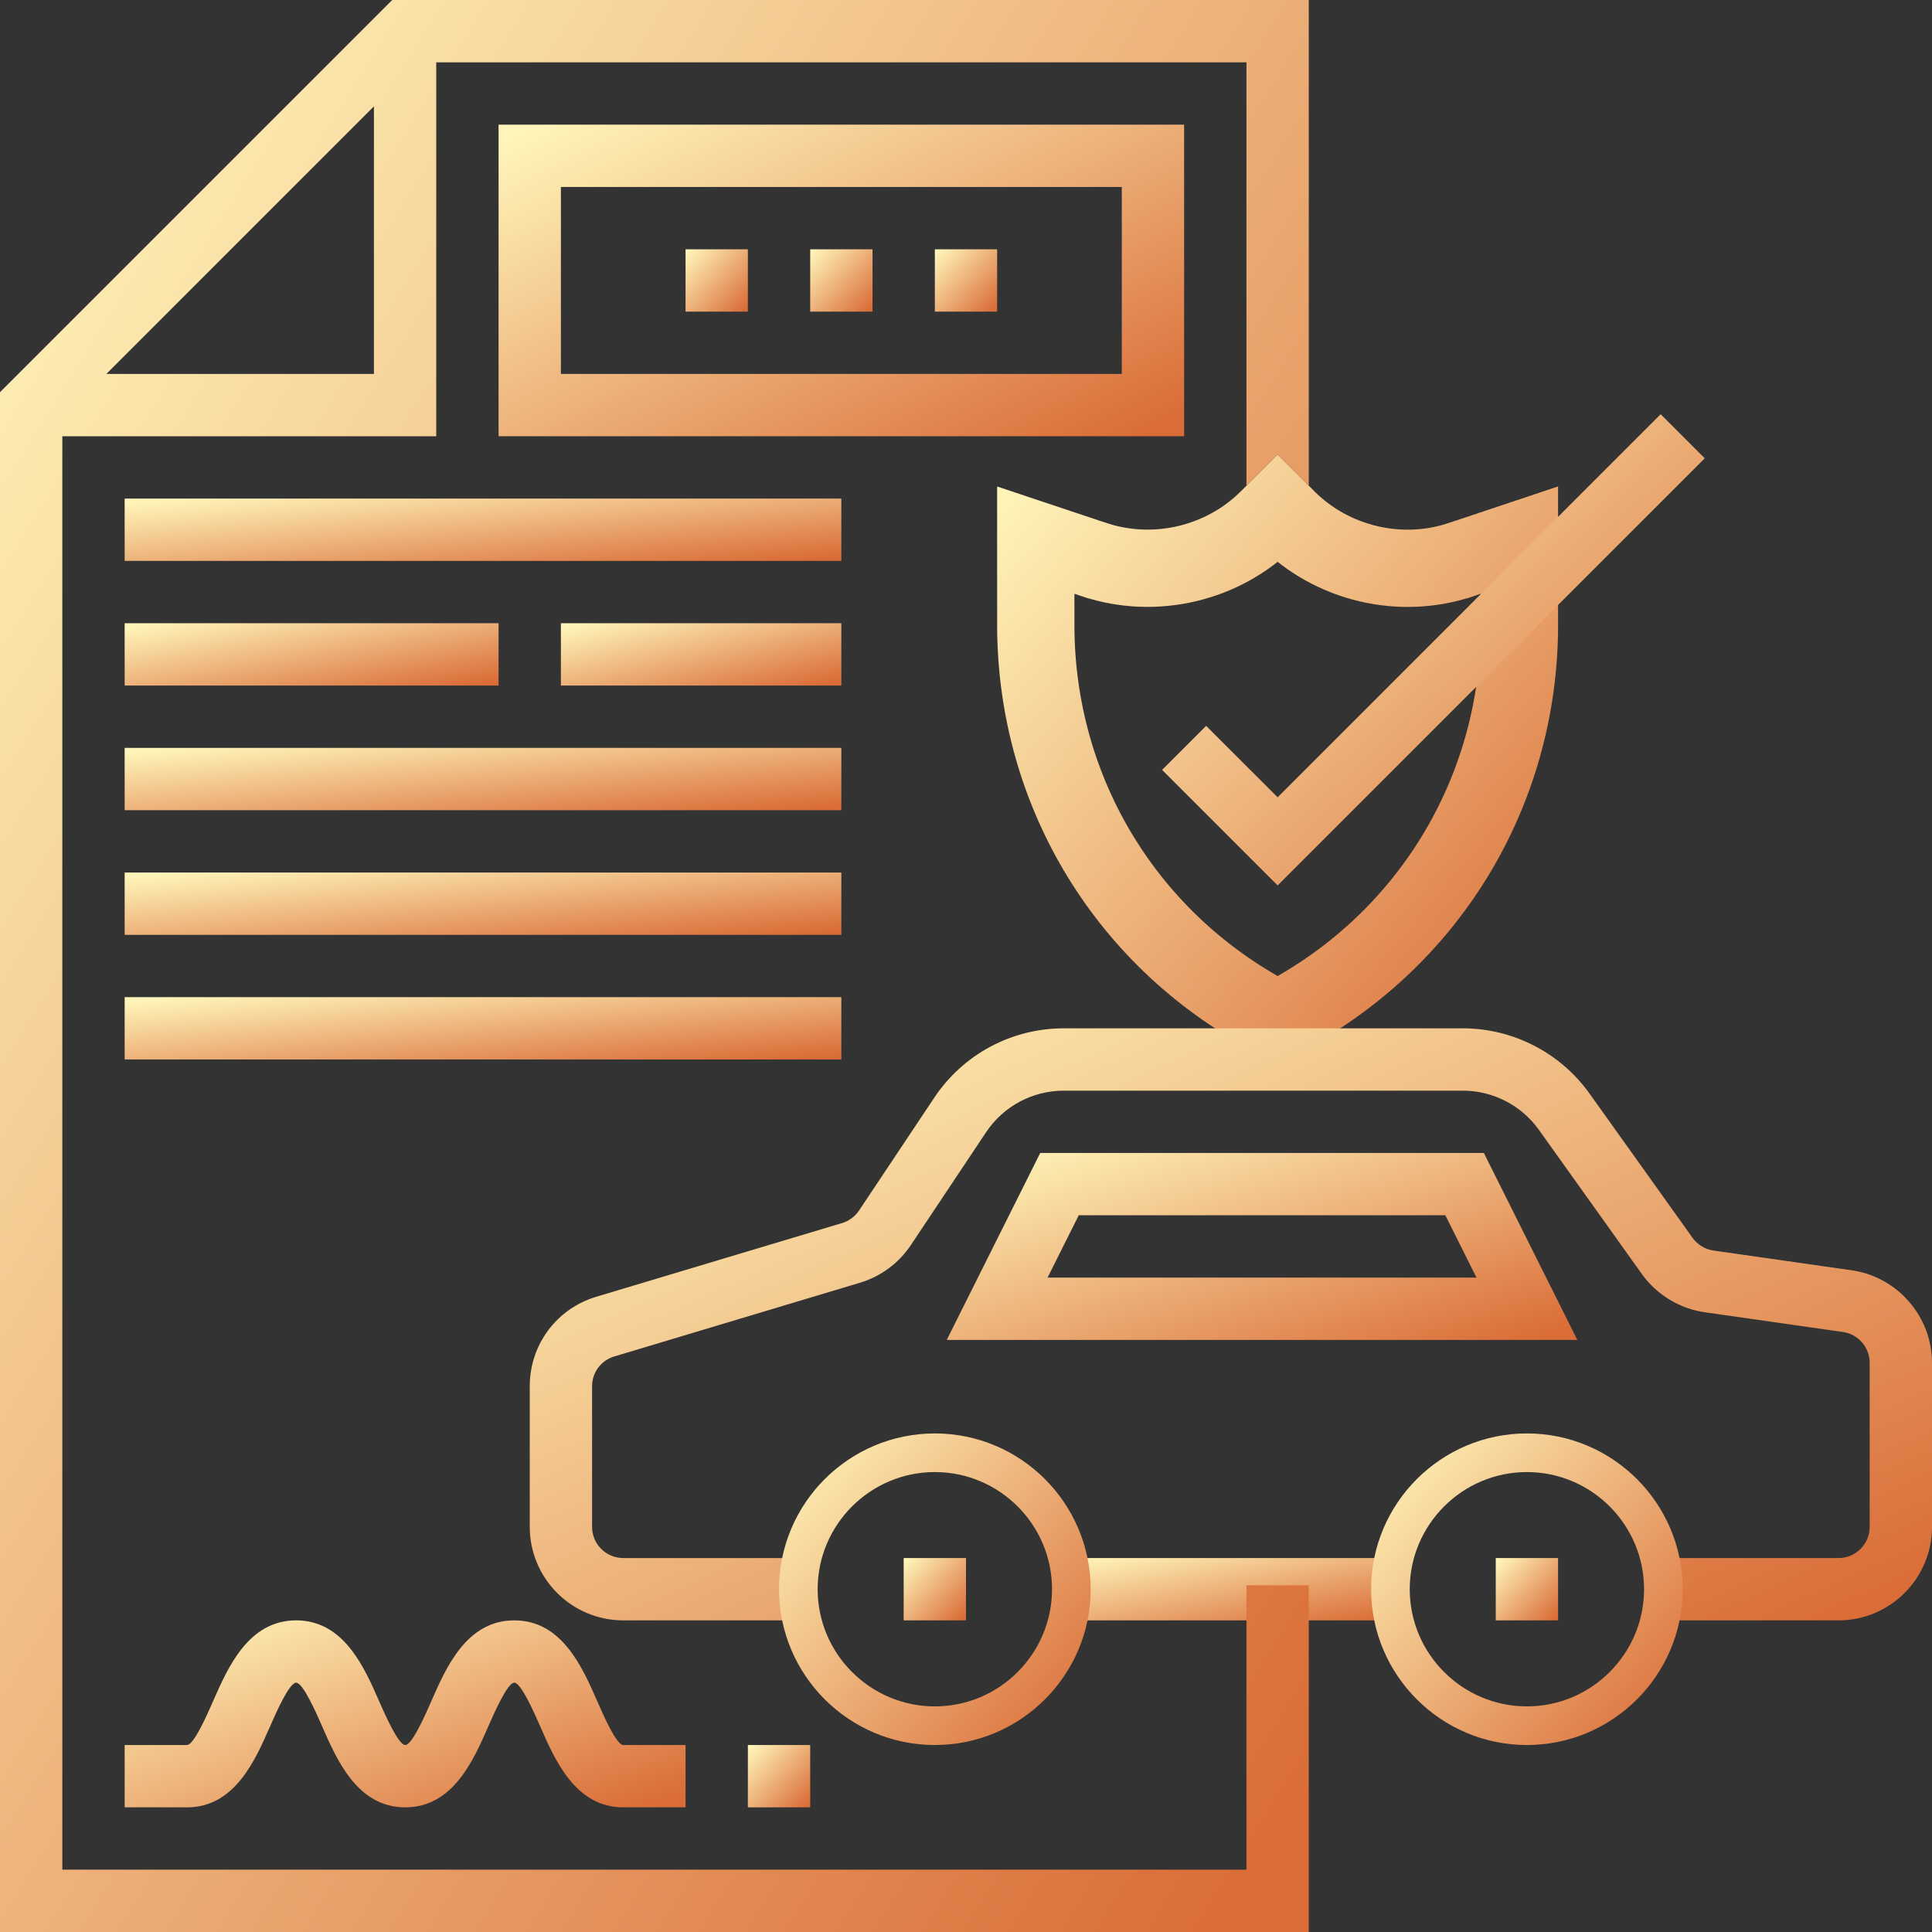 <svg width="50" height="50" viewBox="0 0 50 50" fill="none" xmlns="http://www.w3.org/2000/svg">
<rect x="0" y="0" width="50" height="50" fill="#333333" stroke="none"/>
<path d="M37.806 14.485L39.323 13.978V16.174C39.323 20.519 36.93 24.423 33.065 26.396C29.199 24.424 26.806 20.52 26.806 16.174V13.979L28.325 14.486L28.326 14.486C29.887 15.005 31.651 14.591 32.818 13.424L33.065 13.177L33.312 13.424L33.312 13.425C34.477 14.589 36.239 15.009 37.805 14.485C37.805 14.485 37.806 14.485 37.806 14.485C37.806 14.485 37.806 14.485 37.806 14.485Z" stroke="url(#paint0_linear)" stroke-width="2"/>
<path d="M33.065 22.915L30.075 19.925L31.215 18.785L33.065 20.634L42.978 10.72L44.119 11.861L33.065 22.915Z" fill="url(#paint1_linear)"/>
<path d="M27.419 40.322H36.29V41.935H27.419V40.322Z" fill="url(#paint2_linear)"/>
<path d="M32.258 48.387H1.613V11.29H11.29V1.613H32.258V12.569L33.065 11.763L33.871 12.569V0H10.15L0 10.15V50H33.871V41.028H32.258V48.387ZM2.753 9.677L9.677 2.753V9.677H2.753Z" fill="url(#paint3_linear)"/>
<path d="M47.922 32.875L44.345 32.364C44.128 32.333 43.931 32.212 43.803 32.035L41.137 28.302C40.382 27.244 39.156 26.613 37.856 26.613H27.533C26.181 26.613 24.928 27.284 24.178 28.409L22.232 31.328C22.128 31.483 21.973 31.599 21.794 31.652L15.435 33.559C14.402 33.869 13.71 34.801 13.71 35.877V39.516C13.71 40.85 14.795 41.935 16.129 41.935H20.968V40.322H16.129C15.685 40.322 15.323 39.961 15.323 39.516V35.877C15.323 35.518 15.554 35.208 15.897 35.105L22.256 33.197C22.794 33.036 23.262 32.69 23.573 32.222L25.519 29.303C25.97 28.628 26.722 28.226 27.533 28.226H37.856C38.636 28.226 39.372 28.605 39.825 29.238L42.492 32.973C42.875 33.508 43.468 33.868 44.119 33.961L47.696 34.472C48.089 34.527 48.387 34.871 48.387 35.269V39.516C48.387 39.961 48.025 40.322 47.581 40.322H42.742V41.935H47.581C48.914 41.935 50 40.85 50 39.516V35.269C50 34.073 49.107 33.044 47.922 32.875Z" fill="url(#paint4_linear)"/>
<path d="M26.921 29.839L24.502 34.677H40.821L38.402 29.839H26.921ZM27.111 33.064L27.918 31.451H37.405L38.211 33.064H27.111Z" fill="url(#paint5_linear)"/>
<path d="M20.968 6.452H22.581V8.065H20.968V6.452Z" fill="url(#paint6_linear)"/>
<path d="M24.194 6.452H25.806V8.065H24.194V6.452Z" fill="url(#paint7_linear)"/>
<path d="M17.742 6.452H19.355V8.065H17.742V6.452Z" fill="url(#paint8_linear)"/>
<path d="M3.226 12.903H21.774V14.516H3.226V12.903Z" fill="url(#paint9_linear)"/>
<path d="M3.226 19.355H21.774V20.968H3.226V19.355Z" fill="url(#paint10_linear)"/>
<path d="M24.194 44.661C22.246 44.661 20.661 43.076 20.661 41.129C20.661 39.182 22.246 37.597 24.194 37.597C26.141 37.597 27.726 39.182 27.726 41.129C27.726 43.076 26.141 44.661 24.194 44.661Z" stroke="url(#paint11_linear)"/>
<path d="M23.387 40.322H25V41.935H23.387V40.322Z" fill="url(#paint12_linear)"/>
<path d="M39.516 44.661C37.569 44.661 35.984 43.076 35.984 41.129C35.984 39.182 37.569 37.597 39.516 37.597C41.463 37.597 43.048 39.182 43.048 41.129C43.048 43.076 41.463 44.661 39.516 44.661Z" stroke="url(#paint13_linear)"/>
<path d="M38.71 40.322H40.323V41.935H38.71V40.322Z" fill="url(#paint14_linear)"/>
<path d="M14.516 16.129H21.774V17.742H14.516V16.129Z" fill="url(#paint15_linear)"/>
<path d="M3.226 16.129H12.903V17.742H3.226V16.129Z" fill="url(#paint16_linear)"/>
<path d="M3.226 22.581H21.774V24.194H3.226V22.581Z" fill="url(#paint17_linear)"/>
<path d="M3.226 25.806H21.774V27.419H3.226V25.806Z" fill="url(#paint18_linear)"/>
<path d="M17.742 46.774H16.129C14.897 46.774 14.367 45.563 13.98 44.677C13.832 44.34 13.486 43.548 13.309 43.548C13.132 43.548 12.786 44.34 12.638 44.677C12.251 45.562 11.721 46.774 10.488 46.774C9.255 46.774 8.724 45.563 8.337 44.678C8.189 44.34 7.843 43.548 7.664 43.548C7.484 43.548 7.138 44.34 6.99 44.678C6.602 45.563 6.072 46.774 4.839 46.774H3.226V45.161H4.839C5.018 45.161 5.364 44.37 5.512 44.032C5.9 43.147 6.431 41.935 7.664 41.935C8.897 41.935 9.427 43.147 9.814 44.032C9.963 44.37 10.31 45.161 10.489 45.161C10.666 45.161 11.012 44.37 11.16 44.032C11.547 43.147 12.077 41.935 13.31 41.935C14.543 41.935 15.072 43.148 15.459 44.032C15.607 44.37 15.951 45.161 16.129 45.161H17.742V46.774Z" fill="url(#paint19_linear)"/>
<path d="M19.355 45.161H20.968V46.774H19.355V45.161Z" fill="url(#paint20_linear)"/>
<path d="M30.645 11.29H12.903V3.226H30.645V11.29ZM14.516 9.677H29.032V4.839H14.516V9.677Z" fill="url(#paint21_linear)"/>
<defs>
<linearGradient id="paint0_linear" x1="25.806" y1="12.784" x2="40.972" y2="25.695" gradientUnits="userSpaceOnUse">
<stop stop-color="#FFF5BA"/>
<stop offset="1" stop-color="#DA6C37"/>
</linearGradient>
<linearGradient id="paint1_linear" x1="30.075" y1="11.511" x2="41.945" y2="24.139" gradientUnits="userSpaceOnUse">
<stop stop-color="#FFF5BA"/>
<stop offset="1" stop-color="#DA6C37"/>
</linearGradient>
<linearGradient id="paint2_linear" x1="27.419" y1="40.427" x2="28.015" y2="43.456" gradientUnits="userSpaceOnUse">
<stop stop-color="#FFF5BA"/>
<stop offset="1" stop-color="#DA6C37"/>
</linearGradient>
<linearGradient id="paint3_linear" x1="-6.39983e-08" y1="3.241" x2="43.857" y2="30.687" gradientUnits="userSpaceOnUse">
<stop stop-color="#FFF5BA"/>
<stop offset="1" stop-color="#DA6C37"/>
</linearGradient>
<linearGradient id="paint4_linear" x1="13.71" y1="27.606" x2="25.009" y2="52.329" gradientUnits="userSpaceOnUse">
<stop stop-color="#FFF5BA"/>
<stop offset="1" stop-color="#DA6C37"/>
</linearGradient>
<linearGradient id="paint5_linear" x1="24.502" y1="30.152" x2="27.248" y2="38.709" gradientUnits="userSpaceOnUse">
<stop stop-color="#FFF5BA"/>
<stop offset="1" stop-color="#DA6C37"/>
</linearGradient>
<linearGradient id="paint6_linear" x1="20.968" y1="6.556" x2="22.536" y2="8.005" gradientUnits="userSpaceOnUse">
<stop stop-color="#FFF5BA"/>
<stop offset="1" stop-color="#DA6C37"/>
</linearGradient>
<linearGradient id="paint7_linear" x1="24.194" y1="6.556" x2="25.762" y2="8.005" gradientUnits="userSpaceOnUse">
<stop stop-color="#FFF5BA"/>
<stop offset="1" stop-color="#DA6C37"/>
</linearGradient>
<linearGradient id="paint8_linear" x1="17.742" y1="6.556" x2="19.31" y2="8.005" gradientUnits="userSpaceOnUse">
<stop stop-color="#FFF5BA"/>
<stop offset="1" stop-color="#DA6C37"/>
</linearGradient>
<linearGradient id="paint9_linear" x1="3.226" y1="13.008" x2="3.519" y2="16.126" gradientUnits="userSpaceOnUse">
<stop stop-color="#FFF5BA"/>
<stop offset="1" stop-color="#DA6C37"/>
</linearGradient>
<linearGradient id="paint10_linear" x1="3.226" y1="19.459" x2="3.519" y2="22.578" gradientUnits="userSpaceOnUse">
<stop stop-color="#FFF5BA"/>
<stop offset="1" stop-color="#DA6C37"/>
</linearGradient>
<linearGradient id="paint11_linear" x1="20.161" y1="37.619" x2="28.002" y2="44.862" gradientUnits="userSpaceOnUse">
<stop stop-color="#FFF5BA"/>
<stop offset="1" stop-color="#DA6C37"/>
</linearGradient>
<linearGradient id="paint12_linear" x1="23.387" y1="40.427" x2="24.955" y2="41.876" gradientUnits="userSpaceOnUse">
<stop stop-color="#FFF5BA"/>
<stop offset="1" stop-color="#DA6C37"/>
</linearGradient>
<linearGradient id="paint13_linear" x1="35.484" y1="37.619" x2="43.324" y2="44.862" gradientUnits="userSpaceOnUse">
<stop stop-color="#FFF5BA"/>
<stop offset="1" stop-color="#DA6C37"/>
</linearGradient>
<linearGradient id="paint14_linear" x1="38.71" y1="40.427" x2="40.278" y2="41.876" gradientUnits="userSpaceOnUse">
<stop stop-color="#FFF5BA"/>
<stop offset="1" stop-color="#DA6C37"/>
</linearGradient>
<linearGradient id="paint15_linear" x1="14.516" y1="16.234" x2="15.232" y2="19.208" gradientUnits="userSpaceOnUse">
<stop stop-color="#FFF5BA"/>
<stop offset="1" stop-color="#DA6C37"/>
</linearGradient>
<linearGradient id="paint16_linear" x1="3.226" y1="16.234" x2="3.776" y2="19.281" gradientUnits="userSpaceOnUse">
<stop stop-color="#FFF5BA"/>
<stop offset="1" stop-color="#DA6C37"/>
</linearGradient>
<linearGradient id="paint17_linear" x1="3.226" y1="22.685" x2="3.519" y2="25.803" gradientUnits="userSpaceOnUse">
<stop stop-color="#FFF5BA"/>
<stop offset="1" stop-color="#DA6C37"/>
</linearGradient>
<linearGradient id="paint18_linear" x1="3.226" y1="25.911" x2="3.519" y2="29.029" gradientUnits="userSpaceOnUse">
<stop stop-color="#FFF5BA"/>
<stop offset="1" stop-color="#DA6C37"/>
</linearGradient>
<linearGradient id="paint19_linear" x1="3.226" y1="42.249" x2="6.239" y2="50.6" gradientUnits="userSpaceOnUse">
<stop stop-color="#FFF5BA"/>
<stop offset="1" stop-color="#DA6C37"/>
</linearGradient>
<linearGradient id="paint20_linear" x1="19.355" y1="45.266" x2="20.923" y2="46.715" gradientUnits="userSpaceOnUse">
<stop stop-color="#FFF5BA"/>
<stop offset="1" stop-color="#DA6C37"/>
</linearGradient>
<linearGradient id="paint21_linear" x1="12.903" y1="3.749" x2="19.134" y2="16.413" gradientUnits="userSpaceOnUse">
<stop stop-color="#FFF5BA"/>
<stop offset="1" stop-color="#DA6C37"/>
</linearGradient>
</defs>
</svg>
